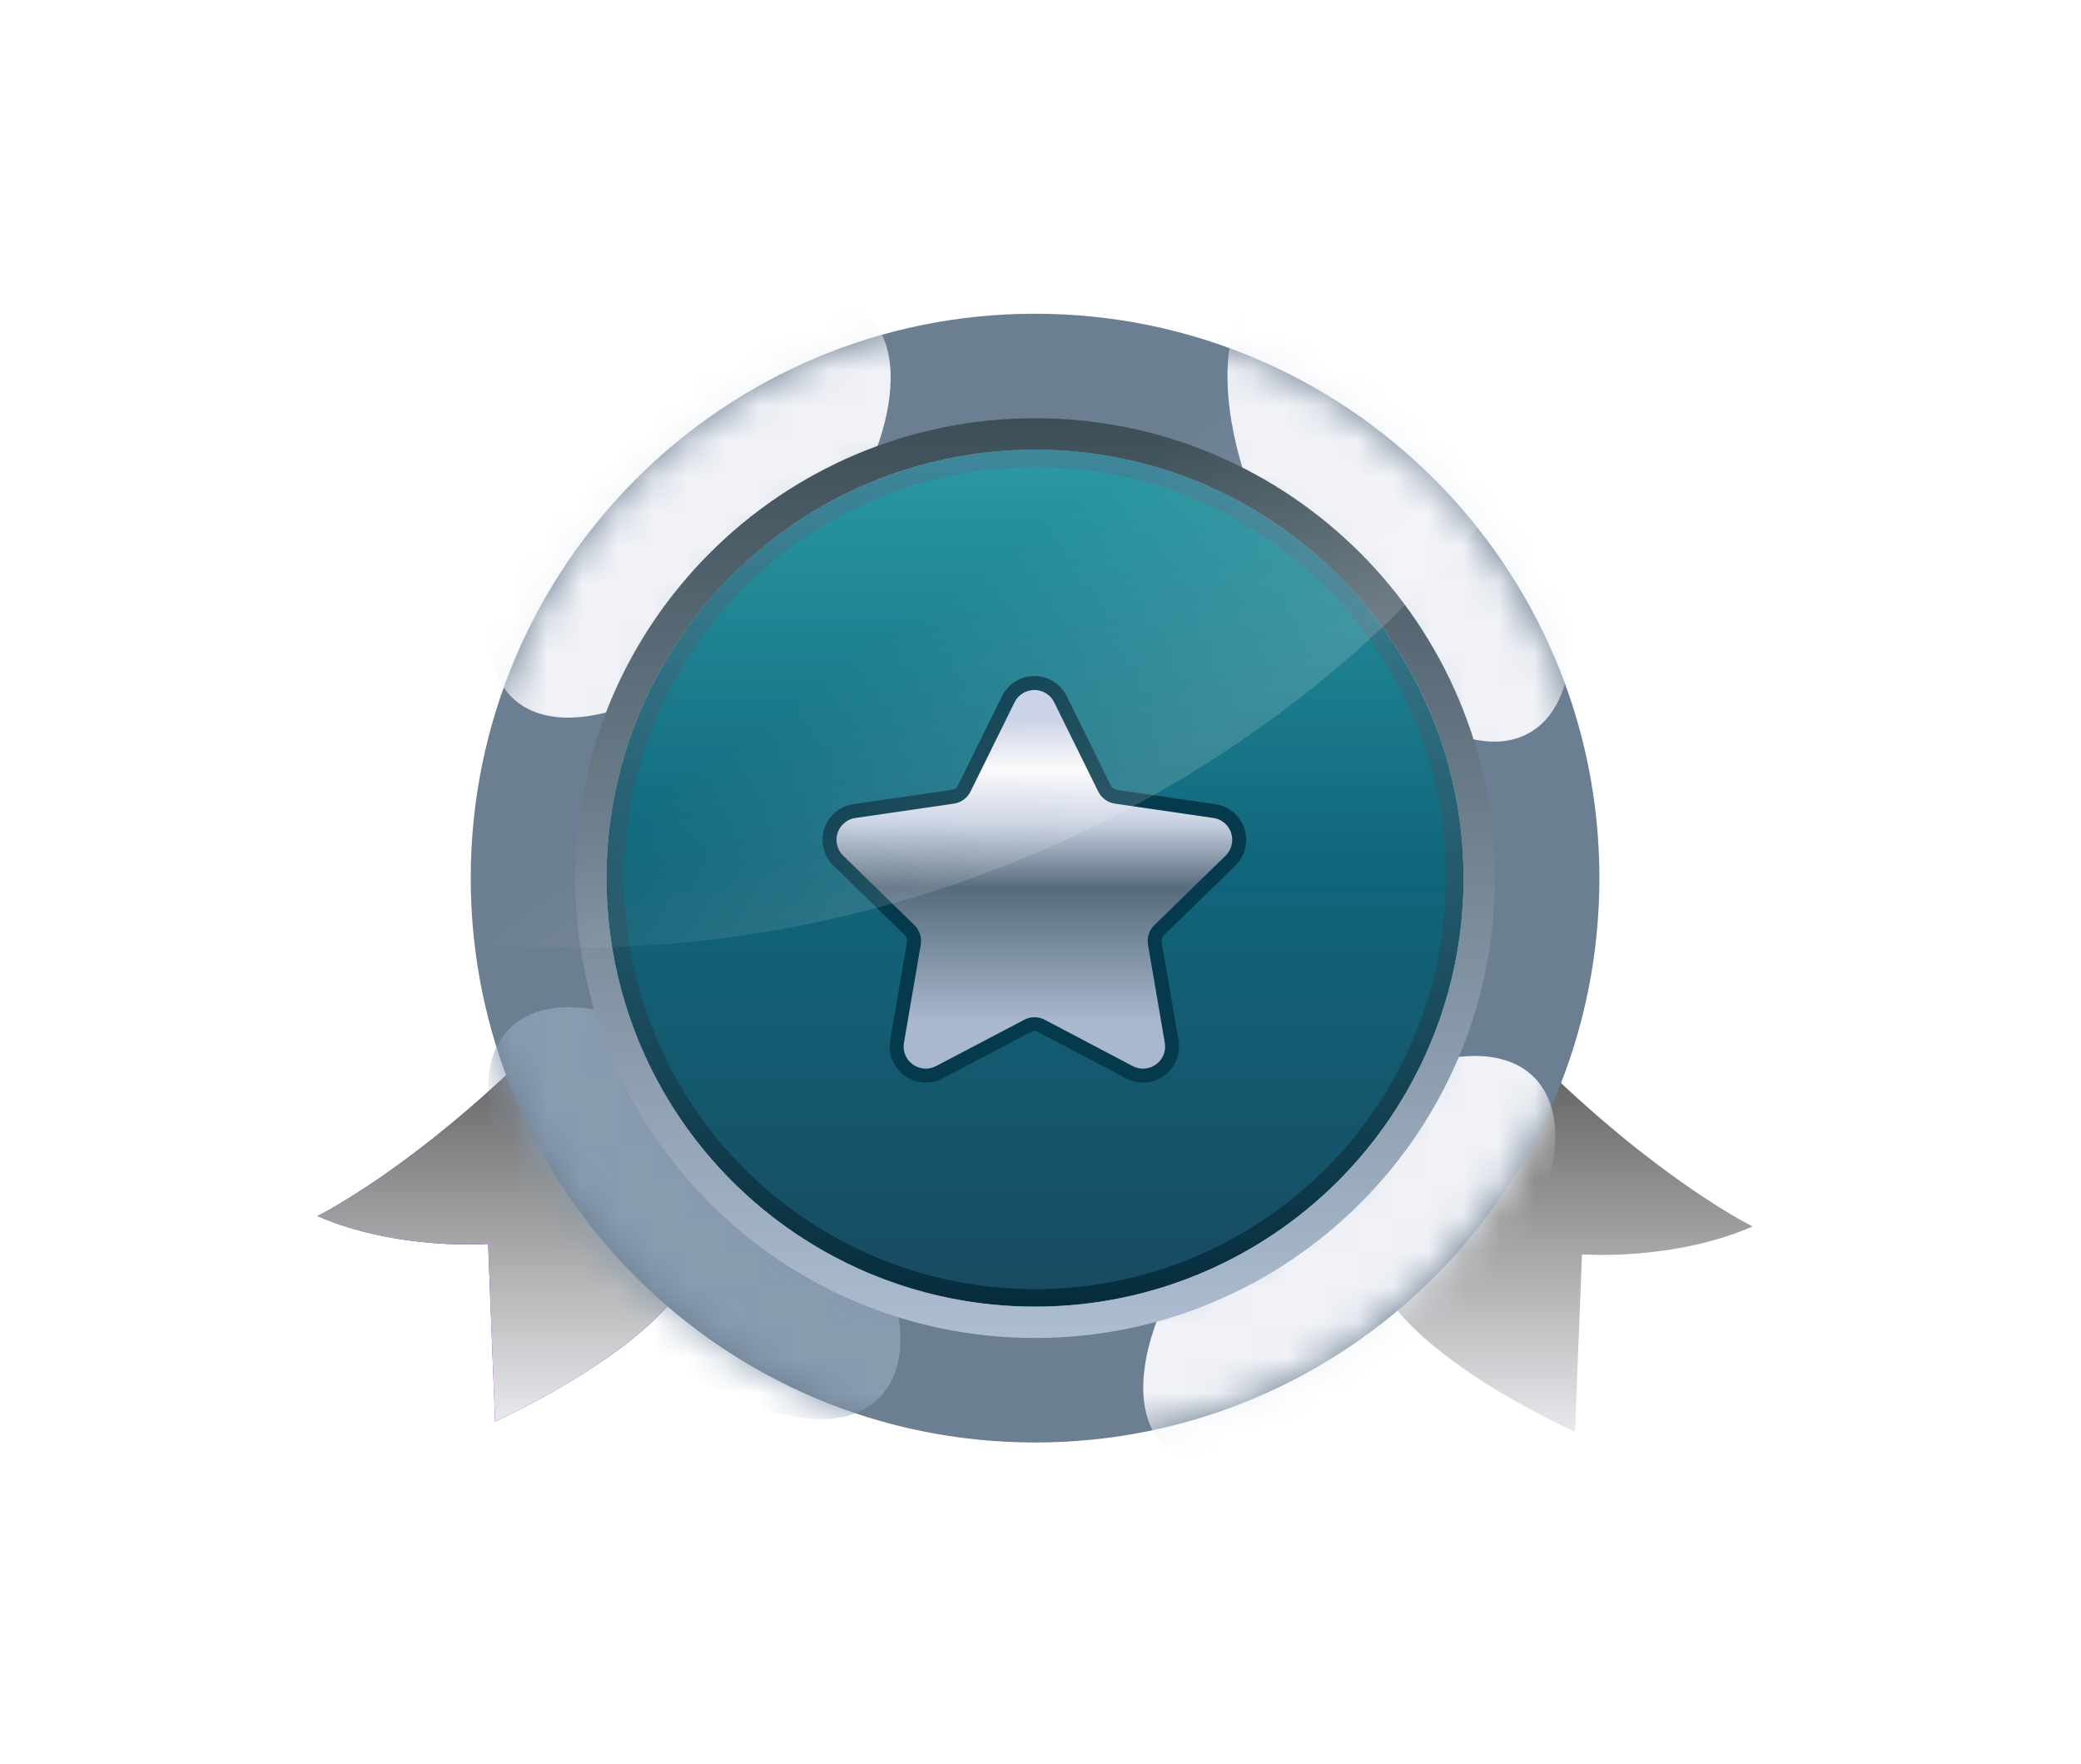 <svg width="59" height="50" viewBox="0 0 59 50" fill="none" xmlns="http://www.w3.org/2000/svg">
<g filter="url(#filter0_d_278_679)">
<path d="M39.617 37.141C39.617 37.141 40.21 37.998 42.097 39.201C42.238 39.29 42.387 39.382 42.543 39.475C43.135 39.829 43.831 40.206 44.654 40.597L44.852 35.56C44.852 35.56 47.42 35.758 49.691 34.77C49.429 34.64 48.302 34.033 46.68 32.775C46.535 32.664 46.384 32.545 46.231 32.422C45.514 31.845 44.715 31.151 43.861 30.326C42.58 32.499 39.617 37.141 39.617 37.141Z" fill="url(#paint0_linear_278_679)"/>
<path d="M19.074 36.844C19.074 36.844 18.482 37.702 16.594 38.905C16.453 38.993 16.305 39.085 16.149 39.178C15.556 39.533 14.865 39.91 14.037 40.301L13.839 35.264C13.839 35.264 11.272 35.462 9 34.474C9.262 34.344 10.39 33.736 12.011 32.479C12.156 32.367 12.308 32.249 12.46 32.125C13.177 31.549 13.976 30.854 14.83 30.029C16.111 32.202 19.074 36.844 19.074 36.844Z" fill="url(#paint1_linear_278_679)"/>
<path d="M19.074 36.844C19.074 36.844 18.482 37.702 16.594 38.905C16.453 38.993 16.305 39.085 16.149 39.178C15.556 39.533 14.865 39.91 14.037 40.301L13.839 35.264C13.839 35.264 11.272 35.462 9 34.474C9.262 34.344 10.39 33.736 12.011 32.479C12.156 32.367 12.308 32.249 12.46 32.125C13.177 31.549 13.976 30.854 14.83 30.029C16.111 32.202 19.074 36.844 19.074 36.844Z" fill="url(#paint2_linear_278_679)"/>
<path fill-rule="evenodd" clip-rule="evenodd" d="M29.346 40.894C38.182 40.894 45.346 33.73 45.346 24.894C45.346 16.057 38.182 8.894 29.346 8.894C20.509 8.894 13.346 16.057 13.346 24.894C13.346 33.73 20.509 40.894 29.346 40.894ZM29.345 37.042C36.055 37.042 41.494 31.603 41.494 24.894C41.494 18.184 36.055 12.746 29.345 12.746C22.636 12.746 17.197 18.184 17.197 24.894C17.197 31.603 22.636 37.042 29.345 37.042Z" fill="#6C7E92"/>
<mask id="mask0_278_679" style="mask-type:alpha" maskUnits="userSpaceOnUse" x="13" y="8" width="33" height="33">
<path fill-rule="evenodd" clip-rule="evenodd" d="M29.346 40.894C38.182 40.894 45.346 33.73 45.346 24.894C45.346 16.057 38.182 8.894 29.346 8.894C20.509 8.894 13.346 16.057 13.346 24.894C13.346 33.73 20.509 40.894 29.346 40.894ZM29.345 37.042C36.055 37.042 41.494 31.603 41.494 24.894C41.494 18.184 36.055 12.746 29.345 12.746C22.636 12.746 17.197 18.184 17.197 24.894C17.197 31.603 22.636 37.042 29.345 37.042Z" fill="#6C7E92"/>
</mask>
<g mask="url(#mask0_278_679)">
<g filter="url(#filter1_f_278_679)">
<ellipse cx="19.565" cy="14.353" rx="3.654" ry="7.407" transform="rotate(42.553 19.565 14.353)" fill="#F0F2F7"/>
</g>
<g filter="url(#filter2_f_278_679)">
<ellipse cx="39.671" cy="14.353" rx="3.654" ry="7.407" transform="rotate(150 39.671 14.353)" fill="#F0F2F7"/>
</g>
<g filter="url(#filter3_f_278_679)">
<ellipse cx="38.254" cy="35.777" rx="3.654" ry="7.407" transform="rotate(-135 38.254 35.777)" fill="#F0F2F7"/>
</g>
<g filter="url(#filter4_f_278_679)">
<ellipse cx="19.686" cy="34.395" rx="3.654" ry="7.407" transform="rotate(-45 19.686 34.395)" fill="#889BAF"/>
</g>
</g>
<circle cx="29.345" cy="24.894" r="12.148" fill="url(#paint3_linear_278_679)"/>
<circle cx="29.345" cy="24.894" r="11.901" stroke="url(#paint4_linear_278_679)" stroke-width="0.494"/>
<path fill-rule="evenodd" clip-rule="evenodd" d="M29.346 37.931C36.546 37.931 42.383 32.094 42.383 24.894C42.383 17.694 36.546 11.857 29.346 11.857C22.145 11.857 16.309 17.694 16.309 24.894C16.309 32.094 22.145 37.931 29.346 37.931ZM29.345 37.042C36.055 37.042 41.494 31.603 41.494 24.894C41.494 18.184 36.055 12.746 29.345 12.746C22.636 12.746 17.197 18.184 17.197 24.894C17.197 31.603 22.636 37.042 29.345 37.042Z" fill="url(#paint5_linear_278_679)"/>
<path d="M32.407 30.691C32.241 30.691 32.077 30.65 31.931 30.571L29.434 29.26C29.401 29.242 29.364 29.233 29.326 29.233C29.289 29.233 29.252 29.242 29.219 29.26L26.722 30.571C26.575 30.65 26.412 30.691 26.246 30.691C26.097 30.69 25.95 30.657 25.815 30.595C25.68 30.531 25.561 30.44 25.465 30.326C25.369 30.212 25.299 30.078 25.26 29.935C25.221 29.791 25.213 29.641 25.238 29.494L25.715 26.715C25.722 26.677 25.719 26.639 25.707 26.604C25.696 26.568 25.675 26.535 25.648 26.509L23.63 24.541C23.493 24.408 23.397 24.239 23.351 24.054C23.305 23.869 23.312 23.674 23.371 23.493C23.43 23.312 23.538 23.15 23.684 23.027C23.83 22.904 24.007 22.824 24.195 22.797L26.986 22.392C27.024 22.386 27.059 22.372 27.09 22.349C27.12 22.327 27.145 22.298 27.161 22.264L28.41 19.735C28.494 19.564 28.625 19.42 28.787 19.319C28.949 19.219 29.136 19.165 29.326 19.165C29.517 19.165 29.704 19.219 29.866 19.319C30.028 19.42 30.158 19.564 30.243 19.735L31.491 22.264C31.508 22.298 31.533 22.327 31.563 22.349C31.593 22.372 31.629 22.386 31.666 22.392L34.457 22.797C34.646 22.824 34.823 22.904 34.968 23.027C35.114 23.15 35.222 23.312 35.281 23.493C35.34 23.674 35.347 23.869 35.301 24.054C35.256 24.239 35.159 24.408 35.023 24.541L33.004 26.509C32.977 26.535 32.957 26.568 32.945 26.604C32.934 26.639 32.931 26.677 32.937 26.715L33.414 29.494C33.439 29.641 33.432 29.791 33.393 29.935C33.354 30.078 33.284 30.212 33.188 30.326C33.092 30.44 32.972 30.531 32.838 30.595C32.703 30.657 32.556 30.69 32.407 30.691Z" fill="#053A4C"/>
<path d="M29.888 19.91L31.137 22.44C31.182 22.531 31.248 22.61 31.331 22.669C31.413 22.729 31.508 22.768 31.609 22.783L34.4 23.189C34.516 23.205 34.624 23.254 34.714 23.33C34.803 23.405 34.87 23.504 34.906 23.615C34.942 23.727 34.947 23.846 34.919 23.959C34.891 24.073 34.831 24.177 34.748 24.258L32.728 26.227C32.655 26.298 32.601 26.385 32.569 26.482C32.538 26.579 32.531 26.681 32.548 26.782L33.024 29.562C33.044 29.677 33.032 29.796 32.987 29.904C32.944 30.013 32.87 30.107 32.775 30.176C32.681 30.244 32.568 30.285 32.452 30.294C32.335 30.302 32.218 30.277 32.114 30.223L29.623 28.911C29.533 28.863 29.432 28.838 29.33 28.838C29.228 28.838 29.128 28.863 29.038 28.911L26.538 30.223C26.435 30.277 26.318 30.302 26.201 30.294C26.084 30.285 25.972 30.244 25.878 30.176C25.783 30.107 25.709 30.013 25.665 29.904C25.621 29.796 25.608 29.677 25.629 29.562L26.105 26.782C26.122 26.681 26.114 26.579 26.083 26.482C26.052 26.385 25.998 26.298 25.925 26.227L23.905 24.258C23.821 24.177 23.762 24.073 23.734 23.959C23.706 23.846 23.71 23.727 23.747 23.615C23.783 23.504 23.849 23.405 23.939 23.33C24.028 23.254 24.137 23.205 24.253 23.189L27.044 22.783C27.144 22.768 27.24 22.729 27.322 22.669C27.404 22.61 27.471 22.531 27.516 22.44L28.764 19.91C28.816 19.805 28.896 19.717 28.995 19.655C29.095 19.593 29.209 19.561 29.326 19.561C29.443 19.561 29.558 19.593 29.657 19.655C29.757 19.717 29.837 19.805 29.888 19.91Z" fill="url(#paint6_linear_278_679)"/>
<path opacity="0.15" d="M41.889 14.968C41.137 15.868 40.453 16.562 39.619 17.37C39.557 17.432 39.495 17.493 39.434 17.554C39.392 17.595 39.361 17.626 39.32 17.667C39.166 17.81 39.011 17.963 38.846 18.106C38.785 18.157 38.733 18.209 38.671 18.27C38.63 18.301 38.589 18.342 38.558 18.372C38.507 18.423 38.455 18.464 38.404 18.505C32.924 23.321 25.962 26.256 18.609 26.787C18.537 26.787 18.475 26.797 18.403 26.797C18.351 26.797 18.3 26.808 18.248 26.808C18.166 26.808 18.094 26.818 18.011 26.818C17.743 26.828 17.476 26.849 17.208 26.849C17.125 26.849 17.033 26.859 16.95 26.859C16.744 26.869 16.538 26.869 16.343 26.869C15.385 26.869 14.427 26.838 13.459 26.757C13.387 26.153 13.346 25.53 13.346 24.906C13.346 16.061 20.565 8.894 29.464 8.894C33.47 8.894 37.042 10.431 39.864 12.844C40.596 13.468 41.271 14.222 41.889 14.968Z" fill="url(#paint7_linear_278_679)"/>
</g>
<defs>
<filter id="filter0_d_278_679" x="0.4" y="0.294" width="57.891" height="49.2" filterUnits="userSpaceOnUse" color-interpolation-filters="sRGB">
<feFlood flood-opacity="0" result="BackgroundImageFix"/>
<feColorMatrix in="SourceAlpha" type="matrix" values="0 0 0 0 0 0 0 0 0 0 0 0 0 0 0 0 0 0 127 0" result="hardAlpha"/>
<feOffset/>
<feGaussianBlur stdDeviation="4.3"/>
<feComposite in2="hardAlpha" operator="out"/>
<feColorMatrix type="matrix" values="0 0 0 0 0.688 0 0 0 0 0.688 0 0 0 0 0.753 0 0 0 1 0"/>
<feBlend mode="normal" in2="BackgroundImageFix" result="effect1_dropShadow_278_679"/>
<feBlend mode="normal" in="SourceGraphic" in2="effect1_dropShadow_278_679" result="shape"/>
</filter>
<filter id="filter1_f_278_679" x="8.05" y="2.534" width="23.03" height="23.638" filterUnits="userSpaceOnUse" color-interpolation-filters="sRGB">
<feFlood flood-opacity="0" result="BackgroundImageFix"/>
<feBlend mode="normal" in="SourceGraphic" in2="BackgroundImageFix" result="shape"/>
<feGaussianBlur stdDeviation="2.914" result="effect1_foregroundBlur_278_679"/>
</filter>
<filter id="filter2_f_278_679" x="28.972" y="1.853" width="21.398" height="24.998" filterUnits="userSpaceOnUse" color-interpolation-filters="sRGB">
<feFlood flood-opacity="0" result="BackgroundImageFix"/>
<feBlend mode="normal" in="SourceGraphic" in2="BackgroundImageFix" result="shape"/>
<feGaussianBlur stdDeviation="2.914" result="effect1_foregroundBlur_278_679"/>
</filter>
<filter id="filter3_f_278_679" x="26.585" y="24.108" width="23.339" height="23.338" filterUnits="userSpaceOnUse" color-interpolation-filters="sRGB">
<feFlood flood-opacity="0" result="BackgroundImageFix"/>
<feBlend mode="normal" in="SourceGraphic" in2="BackgroundImageFix" result="shape"/>
<feGaussianBlur stdDeviation="2.914" result="effect1_foregroundBlur_278_679"/>
</filter>
<filter id="filter4_f_278_679" x="8.018" y="22.726" width="23.338" height="23.338" filterUnits="userSpaceOnUse" color-interpolation-filters="sRGB">
<feFlood flood-opacity="0" result="BackgroundImageFix"/>
<feBlend mode="normal" in="SourceGraphic" in2="BackgroundImageFix" result="shape"/>
<feGaussianBlur stdDeviation="2.914" result="effect1_foregroundBlur_278_679"/>
</filter>
<linearGradient id="paint0_linear_278_679" x1="44.654" y1="30.326" x2="44.654" y2="40.597" gradientUnits="userSpaceOnUse">
<stop stop-color="#636363"/>
<stop offset="1" stop-color="#E8E9EC"/>
</linearGradient>
<linearGradient id="paint1_linear_278_679" x1="11.209" y1="37.63" x2="17.207" y2="33.429" gradientUnits="userSpaceOnUse">
<stop offset="0.01" stop-color="#9D00FF"/>
<stop offset="0.41" stop-color="#7B00DB"/>
<stop offset="0.53" stop-color="#9825E4"/>
<stop offset="0.62" stop-color="#6800B5"/>
<stop offset="1" stop-color="#400071"/>
</linearGradient>
<linearGradient id="paint2_linear_278_679" x1="14.037" y1="30.029" x2="14.037" y2="40.301" gradientUnits="userSpaceOnUse">
<stop stop-color="#636363"/>
<stop offset="1" stop-color="#E8E9EC"/>
</linearGradient>
<linearGradient id="paint3_linear_278_679" x1="29.345" y1="12.746" x2="29.345" y2="37.042" gradientUnits="userSpaceOnUse">
<stop stop-color="#2A99A4"/>
<stop offset="0.484" stop-color="#10667B"/>
<stop offset="1" stop-color="#184A61"/>
</linearGradient>
<linearGradient id="paint4_linear_278_679" x1="29.345" y1="12.746" x2="29.345" y2="37.042" gradientUnits="userSpaceOnUse">
<stop stop-color="#3F879B"/>
<stop offset="1" stop-color="#062C3C"/>
</linearGradient>
<linearGradient id="paint5_linear_278_679" x1="29.346" y1="11.857" x2="29.346" y2="37.931" gradientUnits="userSpaceOnUse">
<stop stop-color="#3C4E56"/>
<stop offset="1" stop-color="#ADBED2"/>
</linearGradient>
<linearGradient id="paint6_linear_278_679" x1="29.326" y1="19.665" x2="29.326" y2="29.008" gradientUnits="userSpaceOnUse">
<stop offset="0.08" stop-color="#C8D0E5"/>
<stop offset="0.23" stop-color="#FAFAFA"/>
<stop offset="0.39" stop-color="#C8D1E2"/>
<stop offset="0.59" stop-color="#566B7C"/>
<stop offset="1" stop-color="#A9B8CF"/>
</linearGradient>
<linearGradient id="paint7_linear_278_679" x1="20.888" y1="11.36" x2="29.926" y2="24.012" gradientUnits="userSpaceOnUse">
<stop offset="0.508" stop-color="white" stop-opacity="0"/>
<stop offset="1" stop-color="white"/>
</linearGradient>
</defs>
</svg>
